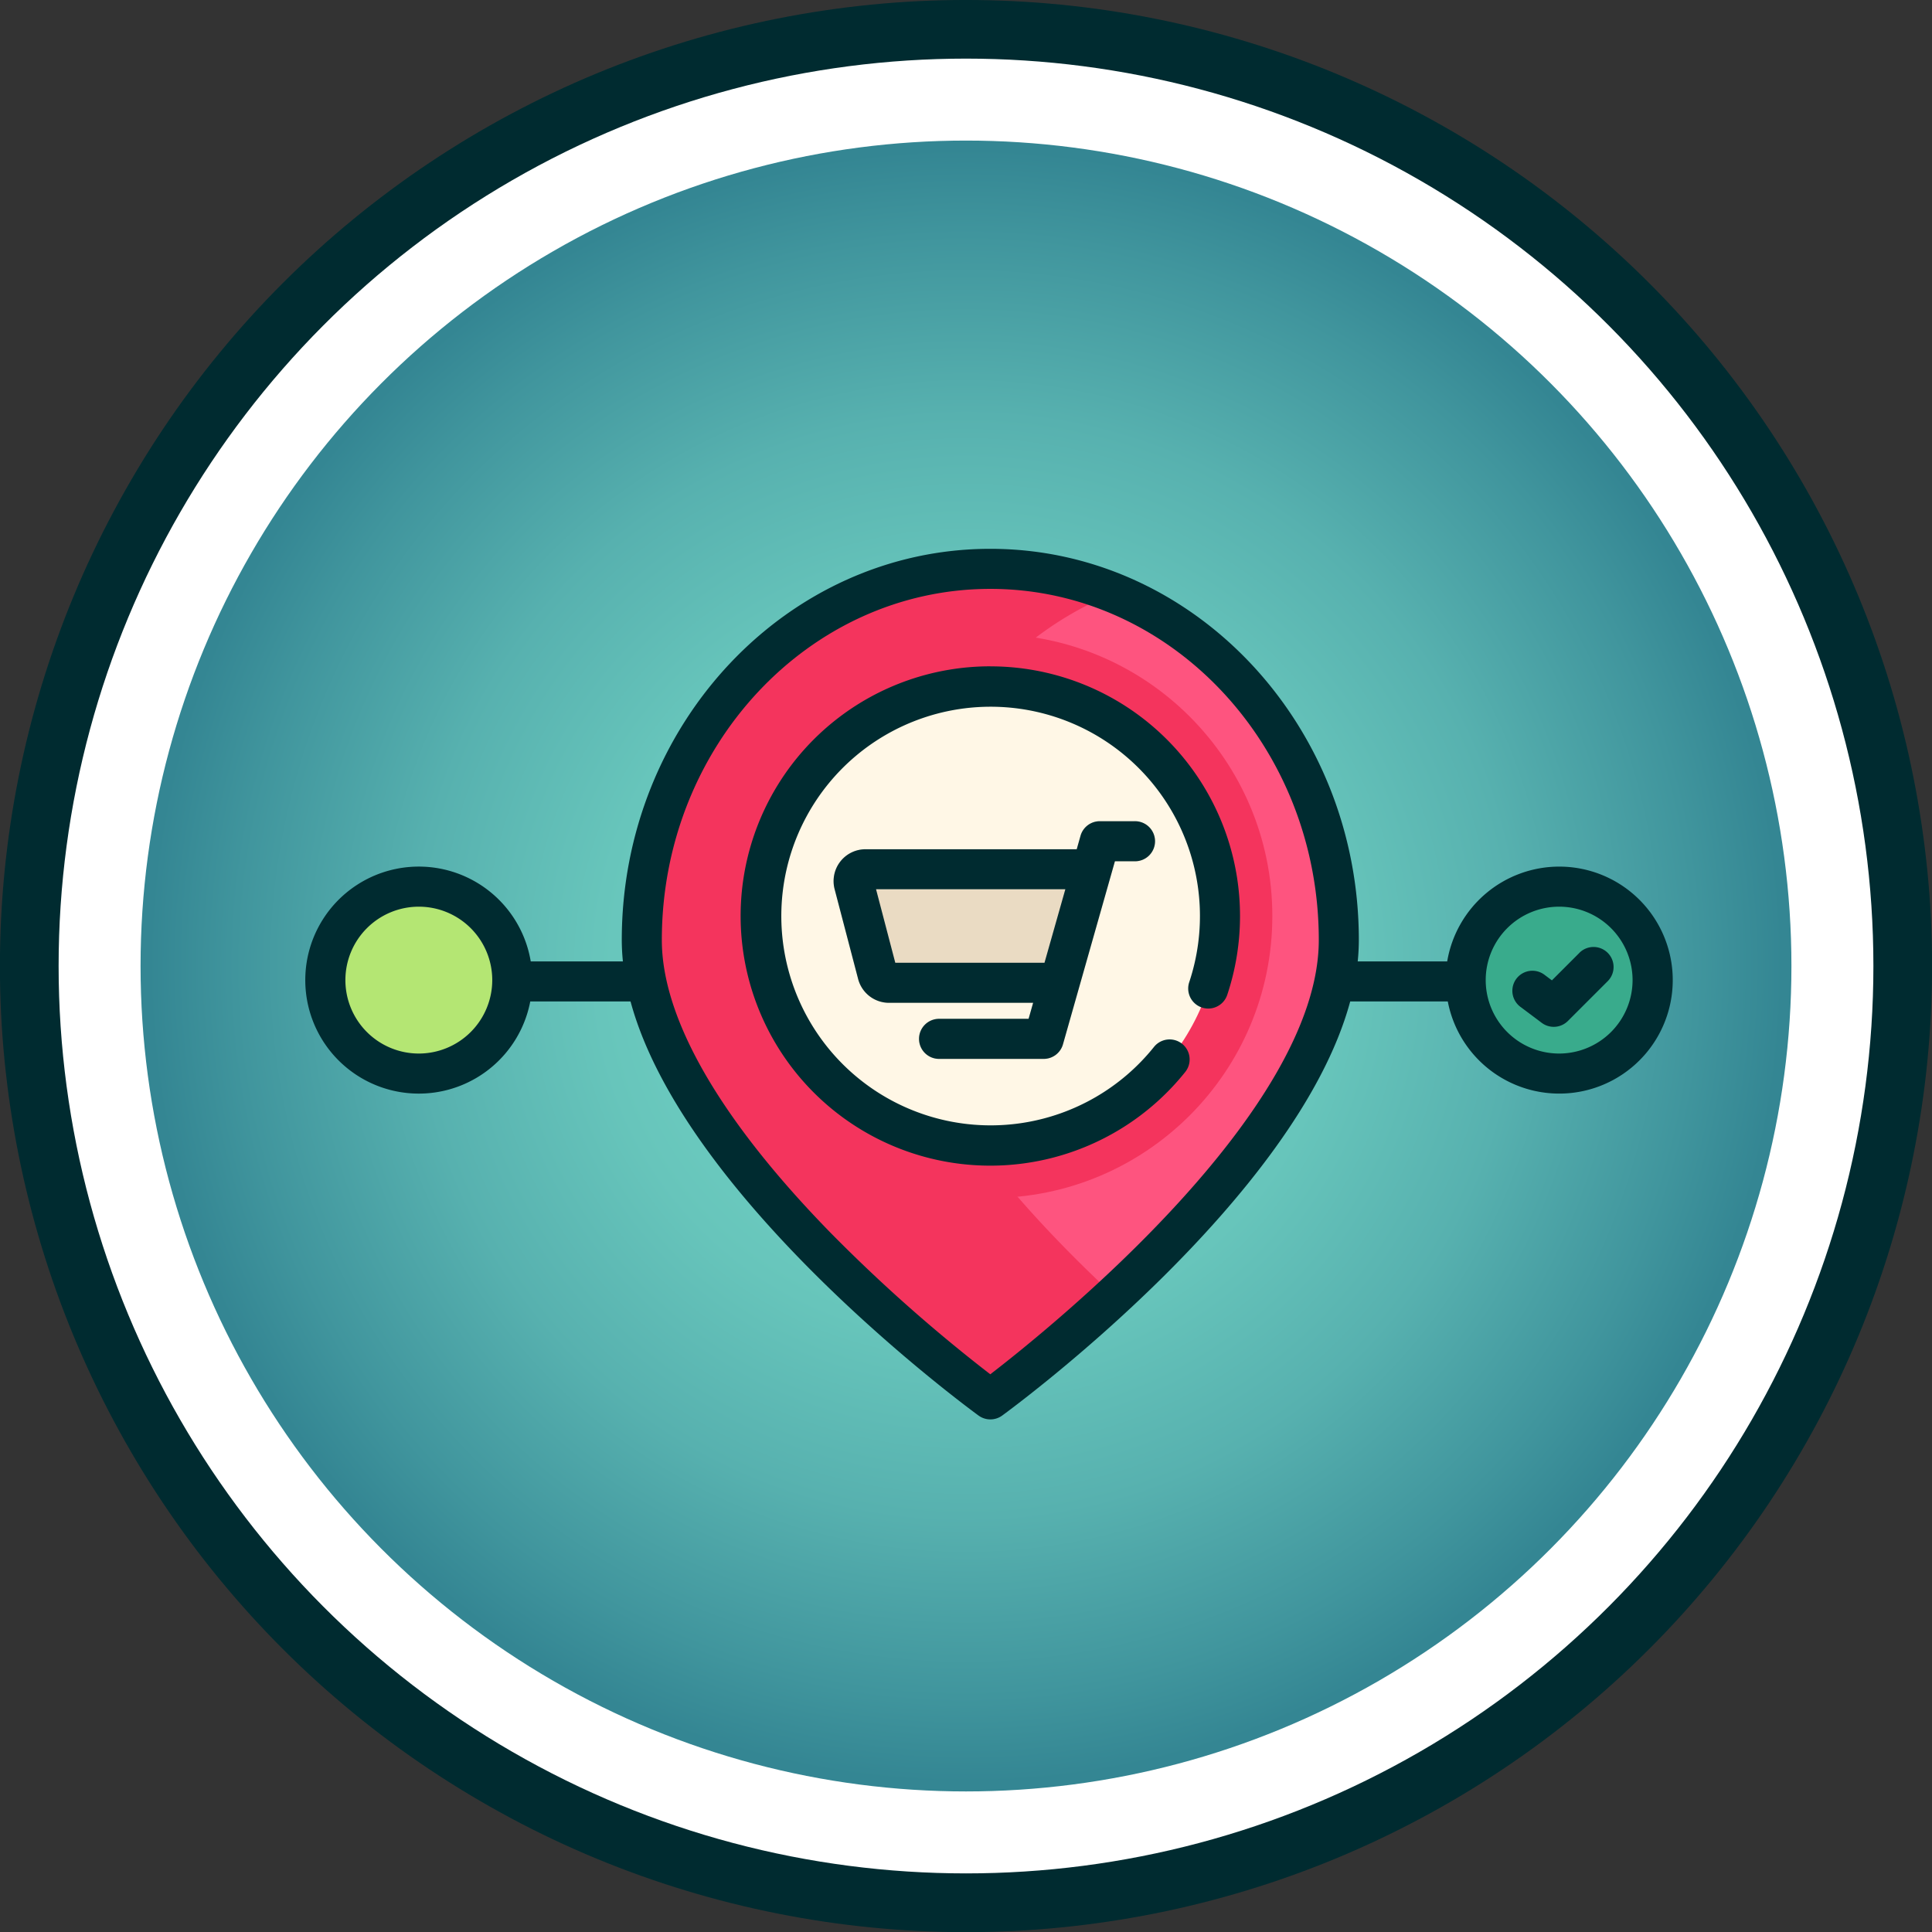 <svg xmlns="http://www.w3.org/2000/svg" xmlns:xlink="http://www.w3.org/1999/xlink" width="152.443" height="152.443" viewBox="0 0 152.443 152.443">
  <rect x="0" y="0" width="152.443" height="152.443" fill="#333333" stroke="none"/>
  <defs>
    <radialGradient id="radial-gradient" cx="0.5" cy="0.5" r="0.5" gradientUnits="objectBoundingBox">
      <stop offset="0" stop-color="#74d5c6"/>
      <stop offset="0.228" stop-color="#70d1c3"/>
      <stop offset="0.452" stop-color="#67c5bb"/>
      <stop offset="0.674" stop-color="#57b1af"/>
      <stop offset="0.895" stop-color="#40959d"/>
      <stop offset="1" stop-color="#348693"/>
    </radialGradient>
  </defs>
  <g id="Grupo_5223" data-name="Grupo 5223" transform="translate(-433.348 -1317.201)">
    <path id="Trazado_26029" data-name="Trazado 26029" d="M509.569,1317.2q3.745,0,7.471.367t7.4,1.1q3.673.73,7.256,1.817t7.043,2.52q3.459,1.434,6.762,3.2t6.416,3.846q3.113,2.08,6.008,4.456t5.542,5.023q2.648,2.648,5.023,5.542t4.456,6.008q2.08,3.114,3.846,6.416t3.2,6.762q1.432,3.459,2.52,7.043t1.817,7.256q.73,3.672,1.1,7.4t.367,7.471q0,3.744-.367,7.471t-1.1,7.4q-.73,3.672-1.817,7.256t-2.52,7.043q-1.434,3.459-3.2,6.761t-3.846,6.416q-2.081,3.114-4.456,6.008t-5.023,5.542q-2.648,2.649-5.542,5.024t-6.008,4.455q-3.114,2.082-6.416,3.846t-6.762,3.2q-3.459,1.432-7.043,2.52t-7.256,1.818q-3.672.73-7.4,1.1t-7.471.367q-3.744,0-7.471-.367t-7.4-1.1q-3.672-.731-7.256-1.818t-7.043-2.52q-3.459-1.433-6.761-3.2t-6.416-3.846q-3.114-2.079-6.008-4.455t-5.543-5.024q-2.647-2.648-5.023-5.542t-4.456-6.008q-2.08-3.114-3.845-6.416t-3.2-6.761q-1.434-3.461-2.52-7.043t-1.818-7.256q-.73-3.672-1.1-7.4t-.367-7.471q0-3.745.367-7.471t1.1-7.4q.73-3.673,1.818-7.256t2.52-7.043q1.433-3.459,3.2-6.762t3.845-6.416q2.08-3.113,4.456-6.008t5.023-5.542q2.649-2.648,5.543-5.023t6.008-4.456q3.113-2.08,6.416-3.846t6.761-3.2q3.461-1.433,7.043-2.52t7.256-1.817q3.672-.731,7.4-1.1T509.569,1317.2Z" fill="#002b30"/>
    <circle id="Elipse_1255" data-name="Elipse 1255" cx="71.597" cy="71.597" r="71.597" transform="translate(437.973 1321.826)" fill="#fff"/>
    <circle id="Elipse_1256" data-name="Elipse 1256" cx="65.13" cy="65.13" r="65.13" transform="translate(444.439 1328.293)" fill="url(#radial-gradient)"/>
    <g id="Grupo_4536" data-name="Grupo 4536">
      <g id="Grupo_4534" data-name="Grupo 4534">
        <g id="Grupo_4533" data-name="Grupo 4533">
          <g id="Grupo_4532" data-name="Grupo 4532">
            <g id="Grupo_4530" data-name="Grupo 4530">
              <g id="Grupo_4528" data-name="Grupo 4528">
                <circle id="Elipse_1259" data-name="Elipse 1259" cx="7.375" cy="7.375" r="7.375" transform="translate(548.995 1387.161)" fill="#39ab8c"/>
              </g>
              <g id="Grupo_4529" data-name="Grupo 4529">
                <circle id="Elipse_1260" data-name="Elipse 1260" cx="7.375" cy="7.375" r="7.375" transform="translate(459.019 1387.161)" fill="#b4e673"/>
              </g>
            </g>
            <g id="Grupo_4531" data-name="Grupo 4531">
              <path id="Trazado_26032" data-name="Trazado 26032" d="M511.783,1362.085c-15.186,0-27.5,13.113-27.5,29.29,0,14.307,21.511,31.658,26.482,35.476a1.667,1.667,0,0,0,2.033,0c4.6-3.531,23.346-18.641,26.134-32.21a16.259,16.259,0,0,0,.348-3.266C539.282,1375.2,526.97,1362.085,511.783,1362.085Z" fill="#fe547f"/>
              <circle id="Elipse_1261" data-name="Elipse 1261" cx="22.253" cy="22.253" r="22.253" transform="translate(489.234 1367.225)" fill="#f4345d"/>
              <path id="Trazado_26033" data-name="Trazado 26033" d="M503.523,1391.375c0-12.572,7.437-23.292,17.88-27.446a25.962,25.962,0,0,0-9.62-1.844c-15.186,0-27.5,13.113-27.5,29.29,0,14.307,21.511,31.658,26.482,35.476a1.667,1.667,0,0,0,2.033,0c1.59-1.221,4.873-3.828,8.6-7.276C513.473,1412.243,503.523,1401.106,503.523,1391.375Z" fill="#f4345d"/>
              <circle id="Elipse_1262" data-name="Elipse 1262" cx="18.122" cy="18.122" r="18.122" transform="translate(493.366 1371.357)" fill="#fff7e6"/>
              <path id="Trazado_26034" data-name="Trazado 26034" d="M522.866,1382h-2.739a1.58,1.58,0,0,0-1.52,1.149l-.3,1.064H501.639a2.516,2.516,0,0,0-2.435,3.154l1.853,7.08a2.518,2.518,0,0,0,2.436,1.882h11.374l-.359,1.264h-7.024a1.581,1.581,0,1,0,0,3.161H515.7a1.581,1.581,0,0,0,1.52-1.149l1.245-4.386v0l2.853-10.055h1.545a1.581,1.581,0,1,0,0-3.161Z" fill="#eadbc3"/>
            </g>
          </g>
        </g>
      </g>
      <g id="Grupo_4535" data-name="Grupo 4535">
        <path id="Trazado_26035" data-name="Trazado 26035" d="M511.487,1369.776a19.7,19.7,0,1,0,15.381,32.009,1.58,1.58,0,1,0-2.466-1.977,16.516,16.516,0,1,1,2.781-5.109,1.58,1.58,0,0,0,3,1,19.7,19.7,0,0,0-18.7-25.92Z" fill="#002b30"/>
        <path id="Trazado_26036" data-name="Trazado 26036" d="M556.37,1385.58a8.968,8.968,0,0,0-8.832,7.481h-7.061a16.812,16.812,0,0,0,.089-1.686c0-17.022-13.045-30.87-29.079-30.87s-29.078,13.848-29.078,30.87a16.821,16.821,0,0,0,.089,1.686h-7.272a8.956,8.956,0,1,0-.038,3.16H483.1c4.208,15.546,26.421,31.915,27.461,32.674a1.583,1.583,0,0,0,1.863,0c1.04-.759,23.252-17.128,27.461-32.674h7.7a8.955,8.955,0,1,0,8.794-10.641Zm-89.976,14.75a5.794,5.794,0,1,1,5.795-5.794A5.8,5.8,0,0,1,466.394,1400.33Zm45.092,25.308a124.563,124.563,0,0,1-12.617-11.18c-8.7-8.908-13.3-16.89-13.3-23.083,0-15.279,11.627-27.709,25.918-27.709s25.919,12.43,25.919,27.709C537.406,1404.93,516.225,1421.991,511.486,1425.638Zm44.884-25.308a5.794,5.794,0,1,1,5.795-5.794A5.8,5.8,0,0,1,556.37,1400.33Z" fill="#002b30"/>
        <path id="Trazado_26037" data-name="Trazado 26037" d="M557.992,1392.364l-2.192,2.192-.589-.442a1.58,1.58,0,0,0-1.9,2.529l1.685,1.264a1.581,1.581,0,0,0,2.066-.147l3.161-3.16a1.581,1.581,0,0,0-2.235-2.236Z" fill="#002b30"/>
        <path id="Trazado_26038" data-name="Trazado 26038" d="M507.484,1397.591a1.581,1.581,0,1,0,0,3.161H515.7a1.581,1.581,0,0,0,1.52-1.149l4.1-14.444h1.545a1.581,1.581,0,1,0,0-3.161h-2.739a1.58,1.58,0,0,0-1.52,1.149l-.3,1.064H501.638a2.515,2.515,0,0,0-2.434,3.154l1.854,7.083a2.519,2.519,0,0,0,2.435,1.879h11.374l-.359,1.264Zm-3.494-4.425-1.518-5.8h14.936l-1.645,5.8Z" fill="#002b30"/>
      </g>
    </g>
  </g>
</svg>
